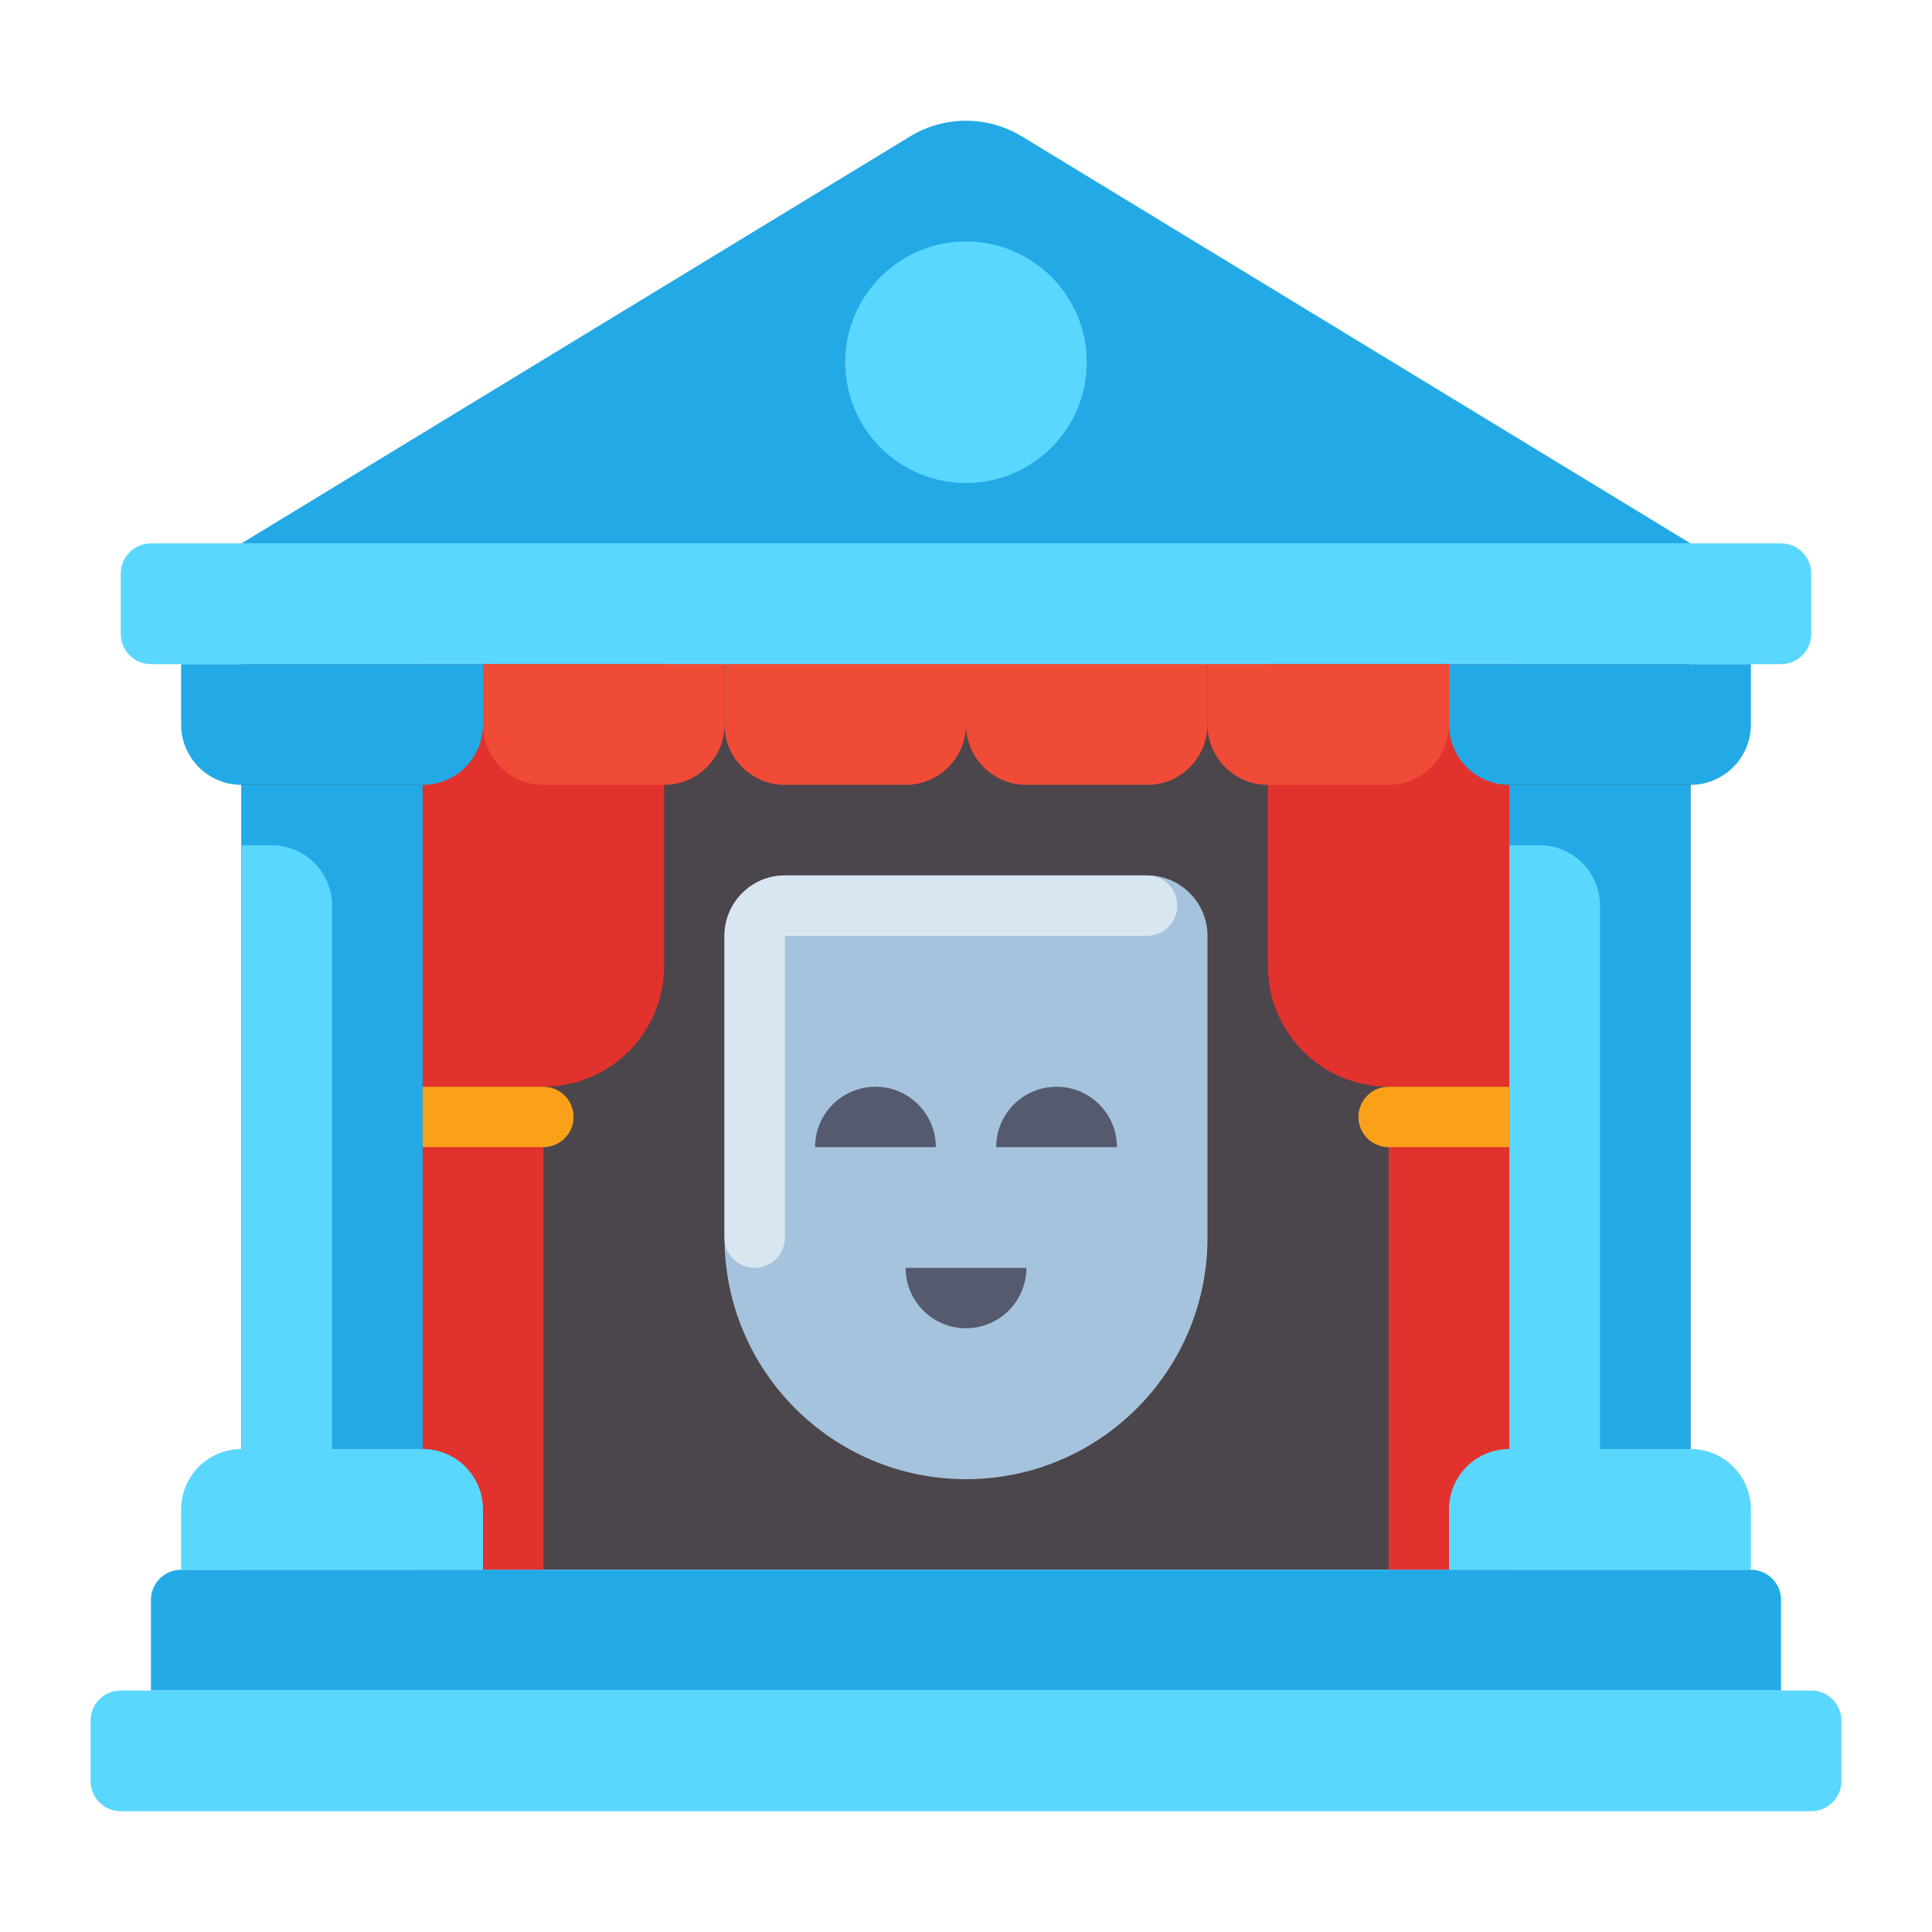 <?xml version="1.0" encoding="utf-8"?>
<!-- Generator: Adobe Illustrator 24.0.0, SVG Export Plug-In . SVG Version: 6.00 Build 0)  -->
<svg version="1.1" id="Layer_1" xmlns="http://www.w3.org/2000/svg" xmlns:xlink="http://www.w3.org/1999/xlink" x="0px" y="0px"
	 viewBox="0 0 512 512" enable-background="new 0 0 512 512" xml:space="preserve">
<g>
	<g>
		<rect x="64" y="176" fill="#4B464B" width="384" height="240"/>
	</g>
	<g>
		<path fill="#E1322D" d="M144,288h-32V176h64v80C176,273.673,161.673,288,144,288z"/>
	</g>
	<g>
		<rect x="112" y="288" fill="#E1322D" width="32" height="128"/>
	</g>
	<g>
		<path fill="#FAA019" d="M144,304h-32v-16h32c4.418,0,8,3.582,8,8l0,0C152,300.418,148.418,304,144,304z"/>
	</g>
	<g>
		<path fill="#E1322D" d="M368,288h32V176h-64v80C336,273.673,350.327,288,368,288z"/>
	</g>
	<g>
		<rect x="368" y="288" transform="matrix(-1 -1.224647e-16 1.224647e-16 -1 768 704)" fill="#E1322D" width="32" height="128"/>
	</g>
	<g>
		<path fill="#FAA019" d="M368,304h32v-16h-32c-4.418,0-8,3.582-8,8l0,0C360,300.418,363.582,304,368,304z"/>
	</g>
	<g>
		<path fill="#5AD7FF" d="M472,176H40c-4.418,0-8-3.582-8-8v-16c0-4.418,3.582-8,8-8h432c4.418,0,8,3.582,8,8v16
			C480,172.418,476.418,176,472,176z"/>
	</g>
	<g>
		<path fill="#23AAE6" d="M472,448H40v-24c0-4.418,3.582-8,8-8h416c4.418,0,8,3.582,8,8V448z"/>
	</g>
	<g>
		<path fill="#5AD7FF" d="M480,480H32c-4.418,0-8-3.582-8-8v-16c0-4.418,3.582-8,8-8h448c4.418,0,8,3.582,8,8v16
			C488,476.418,484.418,480,480,480z"/>
	</g>
	<g>
		<path fill="#23AAE6" d="M241.166,36.16L64,144h384L270.834,36.16C266.364,33.439,261.232,32,256,32h0
			C250.768,32,245.636,33.439,241.166,36.16z"/>
	</g>
	<g>
		<g>
			<rect x="64" y="208" fill="#23AAE6" width="48" height="176"/>
		</g>
		<g>
			<path fill="#5AD7FF" d="M88,384H64V224h8c8.837,0,16,7.163,16,16V384z"/>
		</g>
		<g>
			<path fill="#23AAE6" d="M112,208H64c-8.837,0-16-7.163-16-16v-16h80v16C128,200.837,120.837,208,112,208z"/>
		</g>
		<g>
			<path fill="#5AD7FF" d="M128,416H48v-16c0-8.837,7.163-16,16-16h48c8.837,0,16,7.163,16,16V416z"/>
		</g>
	</g>
	<g>
		<g>
			<rect x="400" y="208" fill="#23AAE6" width="48" height="176"/>
		</g>
		<g>
			<path fill="#5AD7FF" d="M424,384h-24V224h8c8.837,0,16,7.163,16,16V384z"/>
		</g>
		<g>
			<path fill="#23AAE6" d="M448,208h-48c-8.837,0-16-7.163-16-16v-16h80v16C464,200.837,456.837,208,448,208z"/>
		</g>
		<g>
			<path fill="#5AD7FF" d="M464,416h-80v-16c0-8.837,7.163-16,16-16h48c8.837,0,16,7.163,16,16V416z"/>
		</g>
	</g>
	<g>
		<circle fill="#5AD7FF" cx="256" cy="96" r="32"/>
	</g>
	<g>
		<path fill="#F04B37" d="M176,208h-32c-8.837,0-16-7.163-16-16v-16h64v16C192,200.837,184.837,208,176,208z"/>
	</g>
	<g>
		<path fill="#F04B37" d="M240,208h-32c-8.837,0-16-7.163-16-16v-16h64v16C256,200.837,248.837,208,240,208z"/>
	</g>
	<g>
		<path fill="#F04B37" d="M304,208h-32c-8.837,0-16-7.163-16-16v-16h64v16C320,200.837,312.837,208,304,208z"/>
	</g>
	<g>
		<path fill="#F04B37" d="M368,208h-32c-8.837,0-16-7.163-16-16v-16h64v16C384,200.837,376.837,208,368,208z"/>
	</g>
	<g>
		<g>
			<g>
				<path fill="#A5C3DC" d="M256,392L256,392c-35.346,0-64-28.654-64-64v-80c0-8.837,7.163-16,16-16h96c8.837,0,16,7.163,16,16v80
					C320,363.346,291.346,392,256,392z"/>
			</g>
			<g>
				<path fill="#D7E6F0" d="M200,336c-4.418,0-8-3.582-8-8v-80c0-8.822,7.178-16,16-16h96c4.418,0,8,3.582,8,8s-3.582,8-8,8h-96v80
					C208,332.418,204.418,336,200,336z"/>
			</g>
		</g>
		<g>
			<path fill="#555A6E" d="M232,288L232,288c-8.837,0-16,7.163-16,16v0h32v0C248,295.163,240.837,288,232,288z"/>
		</g>
		<g>
			<path fill="#555A6E" d="M256,352L256,352c-8.837,0-16-7.163-16-16v0h32v0C272,344.837,264.837,352,256,352z"/>
		</g>
		<g>
			<path fill="#555A6E" d="M280,288L280,288c-8.837,0-16,7.163-16,16v0h32v0C296,295.163,288.837,288,280,288z"/>
		</g>
	</g>
</g>
</svg>
